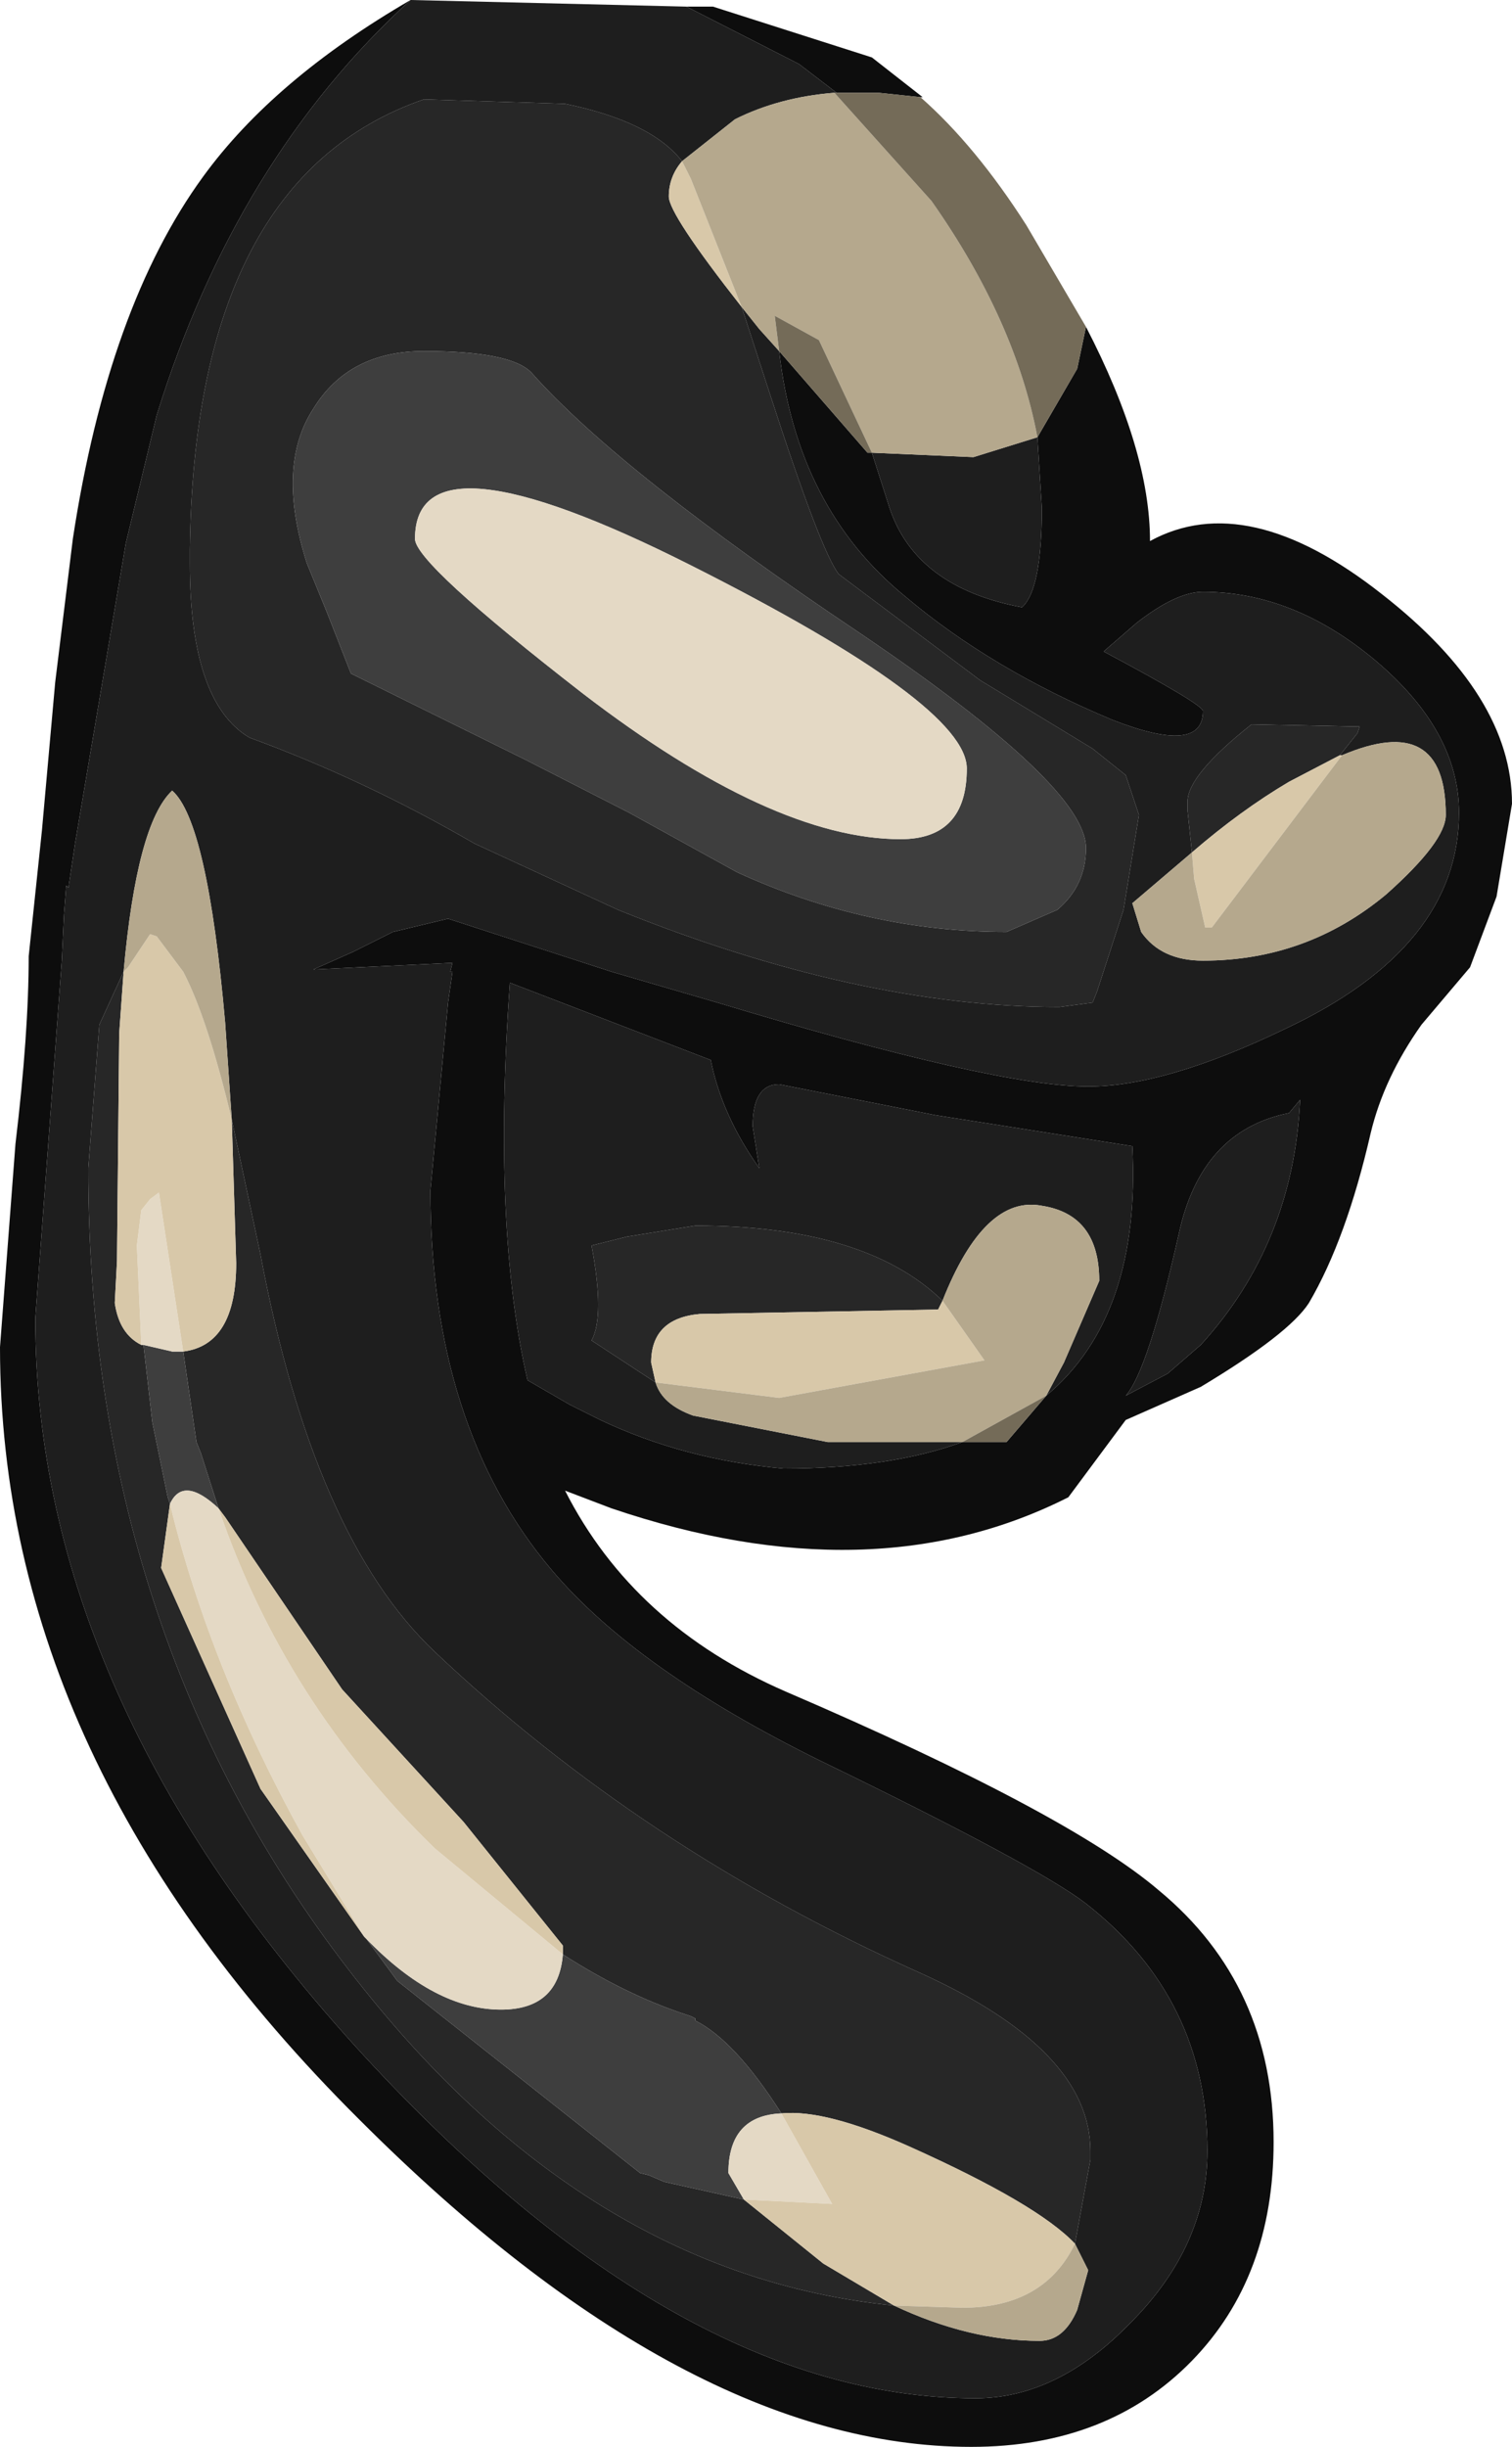 <?xml version="1.0" encoding="UTF-8" standalone="no"?>
<svg xmlns:ffdec="https://www.free-decompiler.com/flash" xmlns:xlink="http://www.w3.org/1999/xlink" ffdec:objectType="shape" height="55.4px" width="34.25px" xmlns="http://www.w3.org/2000/svg">
  <g transform="matrix(1.0, 0.0, 0.0, 1.0, 9.4, 5.25)">
    <path d="M9.55 -3.15 L8.7 -3.8 6.15 -5.1 6.7 -5.1 6.75 -5.1 10.35 -3.95 11.5 -3.05 11.45 -3.05 10.5 -3.15 9.55 -3.15 M-0.1 -5.25 Q-4.05 -1.65 -5.85 4.15 L-6.55 7.05 -7.7 13.85 -7.85 14.85 -7.9 14.8 -7.95 15.45 -8.0 16.5 -8.6 24.6 Q-8.6 33.2 -1.15 41.3 6.0 49.05 12.7 49.05 14.55 49.05 16.2 47.35 17.95 45.6 17.95 43.45 17.95 40.0 15.2 37.85 14.1 37.0 9.15 34.6 5.0 32.55 3.1 30.3 0.35 27.05 0.35 21.7 L0.75 17.45 0.85 16.75 0.8 16.75 0.85 16.55 -2.3 16.7 -1.4 16.3 -0.5 15.85 0.75 15.55 4.45 16.75 6.85 17.45 Q13.15 19.35 15.25 19.35 17.0 19.35 19.7 18.05 23.65 16.2 23.65 13.15 23.65 11.3 21.75 9.7 19.9 8.15 17.85 8.15 17.25 8.15 16.35 8.85 L15.6 9.5 Q17.85 10.7 17.85 10.85 17.85 11.85 15.8 11.05 13.05 9.9 11.1 8.25 8.65 6.25 8.25 2.7 L10.25 5.0 10.35 5.0 10.75 6.25 Q11.35 8.05 13.75 8.5 14.2 8.1 14.2 6.25 L14.1 4.65 15.0 3.1 15.2 2.15 Q16.65 4.95 16.65 7.0 18.85 5.8 21.9 8.2 24.85 10.5 24.85 12.95 L24.5 15.05 23.9 16.65 22.8 17.95 Q21.95 19.15 21.65 20.4 21.1 22.8 20.25 24.25 19.8 24.95 17.8 26.15 L16.1 26.9 14.8 28.65 Q10.35 30.9 4.45 28.9 L3.4 28.5 Q4.95 31.55 8.4 33.05 14.8 35.8 16.85 37.55 19.45 39.7 19.45 43.25 19.45 46.3 17.6 48.2 15.7 50.15 12.6 50.15 6.15 50.15 -1.25 42.75 -9.4 34.65 -9.4 25.25 L-9.05 20.65 Q-8.75 18.15 -8.75 16.4 L-8.45 13.55 -8.15 10.2 -7.75 6.95 Q-6.95 1.7 -4.8 -1.25 -3.2 -3.45 -0.1 -5.25 M14.3 26.35 Q16.45 24.55 16.25 20.7 L11.8 20.0 8.25 19.3 Q7.65 19.3 7.65 20.25 L7.8 21.2 Q6.95 20.0 6.7 18.75 L2.15 17.0 Q1.75 22.55 2.55 26.0 L3.5 26.55 4.2 26.9 Q6.1 27.8 8.35 28.0 10.75 28.0 12.4 27.4 L13.4 27.4 14.3 26.35 M20.05 19.65 L19.8 19.95 Q17.8 20.35 17.3 22.7 16.6 25.8 16.1 26.35 L17.05 25.85 17.8 25.2 Q19.9 22.9 20.05 19.65" fill="#0d0d0d" fill-rule="evenodd" stroke="none"/>
    <path d="M7.4 1.7 L8.05 3.7 Q9.2 7.25 9.6 7.75 L12.8 10.15 15.35 11.7 16.1 12.3 16.4 13.2 16.05 15.35 15.45 17.2 15.35 17.45 14.6 17.55 Q10.05 17.55 4.6 15.35 L1.35 13.85 Q-1.15 12.4 -3.75 11.45 -5.1 10.65 -5.1 7.5 L-5.1 7.2 Q-5.0 -1.2 0.2 -3.0 L3.4 -2.9 Q5.35 -2.5 6.05 -1.6 5.75 -1.25 5.75 -0.8 5.75 -0.4 7.4 1.7 M10.1 9.1 Q4.65 5.45 2.65 3.2 2.2 2.7 0.2 2.7 -1.5 2.7 -2.3 4.0 -3.15 5.3 -2.45 7.5 L-2.0 8.6 -1.45 10.0 2.5 11.95 4.85 13.15 7.3 14.5 Q10.25 15.85 13.4 15.85 L14.55 15.35 Q15.2 14.8 15.2 13.95 15.2 12.55 10.1 9.1 M-6.6 16.75 L-6.7 18.15 -6.75 23.3 -6.8 24.25 Q-6.7 24.95 -6.2 25.2 L-6.15 25.2 -5.95 26.95 -5.6 28.65 -5.55 28.8 -5.75 30.25 -3.5 35.25 -1.15 38.6 -1.1 38.65 -0.4 39.6 5.1 43.95 5.3 44.0 5.65 44.15 7.45 44.55 9.25 46.0 10.85 46.95 Q3.8 46.25 -1.5 39.35 -7.4 31.7 -7.4 21.2 L-7.15 17.95 -6.6 16.75 M-5.25 25.35 Q-4.05 25.2 -4.05 23.35 L-4.15 20.1 -3.5 23.15 Q-2.3 29.55 0.45 32.15 5.15 36.6 11.4 39.4 15.3 41.15 15.3 43.45 L15.3 43.55 15.3 43.65 14.95 45.55 Q14.1 44.65 11.2 43.35 9.3 42.5 8.3 42.6 7.25 40.95 6.35 40.5 L6.35 40.45 6.25 40.4 6.1 40.35 Q4.75 39.9 3.35 39.0 L3.35 38.8 1.1 36.0 -1.65 33.0 -4.3 29.1 -4.45 28.9 -4.85 27.65 -4.95 27.4 -5.25 25.35 M17.6 14.05 L17.5 13.1 17.5 13.05 17.5 12.9 Q17.5 12.3 18.95 11.15 L21.4 11.2 21.35 11.35 20.95 11.85 19.8 12.45 Q18.7 13.1 17.6 14.05 M5.45 26.05 L4.0 25.1 Q4.3 24.55 4.0 22.95 L4.8 22.75 6.35 22.5 Q10.2 22.5 11.95 24.2 L11.85 24.4 6.45 24.5 Q5.35 24.6 5.35 25.6 L5.45 26.05" fill="#272727" fill-rule="evenodd" stroke="none"/>
    <path d="M6.05 -1.6 Q5.35 -2.5 3.4 -2.9 L0.2 -3.0 Q-5.0 -1.2 -5.1 7.2 L-5.1 7.5 Q-5.1 10.65 -3.75 11.45 -1.15 12.4 1.35 13.85 L4.6 15.35 Q10.05 17.55 14.6 17.55 L15.35 17.45 15.45 17.2 16.05 15.35 16.4 13.2 16.1 12.3 15.35 11.7 12.8 10.15 9.6 7.75 Q9.2 7.25 8.05 3.7 L7.4 1.7 7.8 2.2 8.25 2.7 Q8.65 6.25 11.1 8.25 13.05 9.9 15.8 11.05 17.85 11.85 17.85 10.85 17.85 10.7 15.6 9.5 L16.35 8.85 Q17.25 8.15 17.85 8.15 19.9 8.15 21.75 9.7 23.65 11.3 23.65 13.15 23.65 16.2 19.7 18.05 17.0 19.35 15.25 19.35 13.15 19.35 6.85 17.45 L4.45 16.75 0.75 15.55 -0.5 15.85 -1.4 16.3 -2.3 16.7 0.85 16.55 0.8 16.75 0.85 16.75 0.75 17.45 0.35 21.7 Q0.35 27.05 3.1 30.3 5.0 32.55 9.15 34.6 14.1 37.0 15.2 37.85 17.95 40.0 17.95 43.45 17.95 45.6 16.2 47.35 14.55 49.05 12.7 49.05 6.0 49.05 -1.15 41.3 -8.6 33.2 -8.6 24.6 L-8.0 16.5 -7.95 15.45 -7.9 14.8 -7.85 14.85 -7.7 13.85 -6.55 7.05 -5.85 4.15 Q-4.05 -1.65 -0.1 -5.25 L6.15 -5.1 8.7 -3.8 9.55 -3.15 9.5 -3.15 Q8.25 -3.05 7.25 -2.55 L6.05 -1.6 M-6.6 16.75 L-7.15 17.95 -7.4 21.2 Q-7.4 31.7 -1.5 39.35 3.8 46.25 10.85 46.95 12.55 47.75 14.15 47.75 14.7 47.75 15.0 47.05 L15.25 46.15 14.95 45.55 15.3 43.65 15.3 43.55 15.3 43.45 Q15.3 41.15 11.4 39.4 5.15 36.6 0.45 32.15 -2.3 29.55 -3.5 23.15 L-4.15 20.1 -4.3 17.9 Q-4.7 13.35 -5.5 12.65 -6.3 13.4 -6.6 16.75 M20.95 11.85 L21.35 11.35 21.4 11.2 18.95 11.15 Q17.5 12.3 17.5 12.9 L17.5 13.05 17.5 13.1 17.6 14.05 16.25 15.2 16.45 15.85 Q16.9 16.5 17.85 16.5 20.2 16.5 22.0 15.0 23.35 13.8 23.35 13.2 23.35 10.85 21.0 11.85 L20.95 11.85 M10.35 5.0 L12.65 5.1 14.1 4.65 14.2 6.25 Q14.2 8.1 13.75 8.5 11.35 8.05 10.75 6.25 L10.35 5.0 M11.95 24.2 Q10.2 22.5 6.35 22.5 L4.8 22.75 4.0 22.95 Q4.3 24.55 4.0 25.1 L5.45 26.05 Q5.6 26.55 6.3 26.8 L9.35 27.4 12.4 27.4 Q10.75 28.0 8.35 28.0 6.1 27.8 4.2 26.9 L3.5 26.55 2.55 26.0 Q1.75 22.55 2.15 17.0 L6.7 18.75 Q6.95 20.0 7.8 21.2 L7.65 20.25 Q7.65 19.3 8.25 19.3 L11.8 20.0 16.25 20.7 Q16.45 24.55 14.3 26.35 L14.7 25.6 15.5 23.75 Q15.5 22.25 14.2 22.05 12.9 21.8 11.95 24.2 M20.05 19.65 Q19.9 22.9 17.8 25.2 L17.05 25.85 16.1 26.35 Q16.6 25.8 17.3 22.7 17.8 20.35 19.8 19.95 L20.05 19.65" fill="#1e1e1e" fill-rule="evenodd" stroke="none"/>
    <path d="M10.1 9.1 Q15.2 12.55 15.2 13.95 15.2 14.8 14.55 15.35 L13.4 15.85 Q10.25 15.85 7.3 14.5 L4.85 13.15 2.5 11.95 -1.45 10.0 -2.0 8.6 -2.45 7.5 Q-3.15 5.3 -2.3 4.0 -1.5 2.7 0.2 2.7 2.2 2.7 2.65 3.2 4.65 5.45 10.1 9.1 M7.45 44.55 L5.65 44.15 5.3 44.0 5.1 43.95 -0.4 39.6 -1.1 38.65 Q0.45 40.25 1.95 40.25 3.25 40.25 3.35 39.0 4.75 39.9 6.1 40.35 L6.25 40.4 6.35 40.45 6.35 40.5 Q7.25 40.95 8.3 42.6 7.1 42.65 7.1 43.95 L7.45 44.55 M-5.55 28.8 L-5.6 28.65 -5.95 26.95 -6.15 25.2 -5.5 25.35 -5.25 25.35 -4.95 27.4 -4.85 27.65 -4.45 28.9 Q-5.25 28.15 -5.55 28.8 M12.5 12.15 Q12.5 10.7 6.25 7.55 0.0 4.4 0.0 6.95 0.0 7.5 3.8 10.45 8.1 13.75 11.0 13.75 12.5 13.75 12.5 12.15" fill="#3e3e3e" fill-rule="evenodd" stroke="none"/>
    <path d="M-1.1 38.65 L-1.15 38.6 -2.55 36.3 Q-4.65 32.5 -5.55 28.8 -5.25 28.15 -4.45 28.9 -2.95 33.3 0.45 36.6 L3.35 39.0 Q3.25 40.25 1.95 40.25 0.45 40.25 -1.1 38.65 M-6.15 25.2 L-6.2 25.2 -6.3 22.95 -6.2 22.15 -6.0 21.9 -5.8 21.75 -5.25 25.35 -5.5 25.35 -6.15 25.2 M8.3 42.6 L9.45 44.65 7.45 44.55 7.1 43.95 Q7.1 42.65 8.3 42.6 M12.5 12.15 Q12.5 13.75 11.0 13.75 8.1 13.75 3.8 10.45 0.0 7.5 0.0 6.95 0.0 4.4 6.25 7.55 12.5 10.7 12.5 12.15" fill="#e4d9c5" fill-rule="evenodd" stroke="none"/>
    <path d="M7.4 1.7 Q5.75 -0.4 5.75 -0.8 5.75 -1.25 6.05 -1.6 L6.25 -1.2 7.4 1.7 M-6.2 25.2 Q-6.7 24.95 -6.8 24.25 L-6.75 23.3 -6.7 18.15 -6.6 16.75 -6.5 16.65 -6.0 15.9 -5.85 15.95 -5.25 16.75 Q-4.7 17.8 -4.15 20.1 L-4.05 23.35 Q-4.05 25.2 -5.25 25.35 L-5.8 21.75 -6.0 21.9 -6.2 22.15 -6.3 22.95 -6.2 25.2 M10.85 46.95 L9.25 46.0 7.45 44.55 9.45 44.65 8.3 42.6 Q9.3 42.5 11.2 43.35 14.1 44.65 14.95 45.55 14.25 47.0 12.4 47.0 L10.85 46.95 M-1.15 38.6 L-3.5 35.25 -5.75 30.25 -5.55 28.8 Q-4.65 32.5 -2.55 36.3 L-1.15 38.6 M-4.45 28.9 L-4.3 29.1 -1.65 33.0 1.1 36.0 3.35 38.8 3.35 39.0 0.45 36.6 Q-2.95 33.3 -4.45 28.9 M20.95 11.85 L21.0 11.85 18.05 15.75 17.9 15.75 17.65 14.65 17.6 14.05 Q18.7 13.1 19.8 12.45 L20.95 11.85 M5.45 26.05 L5.35 25.6 Q5.35 24.6 6.45 24.5 L11.85 24.4 11.95 24.2 12.9 25.55 8.25 26.4 5.45 26.05" fill="#d8c8a9" fill-rule="evenodd" stroke="none"/>
    <path d="M6.05 -1.6 L7.25 -2.55 Q8.25 -3.05 9.5 -3.15 L11.7 -0.7 Q13.6 2.0 14.1 4.65 L12.65 5.1 10.35 5.0 9.15 2.45 8.15 1.9 8.25 2.7 7.8 2.2 7.4 1.7 6.25 -1.2 6.05 -1.6 M-4.15 20.1 Q-4.7 17.8 -5.25 16.75 L-5.85 15.95 -6.0 15.9 -6.5 16.65 -6.6 16.75 Q-6.3 13.4 -5.5 12.65 -4.7 13.35 -4.3 17.9 L-4.15 20.1 M14.95 45.55 L15.25 46.15 15.0 47.05 Q14.7 47.75 14.15 47.75 12.55 47.75 10.85 46.95 L12.4 47.0 Q14.25 47.0 14.95 45.55 M21.0 11.85 Q23.35 10.85 23.35 13.2 23.35 13.8 22.0 15.0 20.2 16.5 17.85 16.5 16.9 16.5 16.45 15.85 L16.25 15.2 17.6 14.05 17.65 14.65 17.9 15.75 18.05 15.75 21.0 11.85 M11.95 24.2 Q12.9 21.8 14.2 22.05 15.5 22.25 15.5 23.75 L14.7 25.6 14.3 26.35 12.4 27.4 9.35 27.4 6.3 26.8 Q5.6 26.55 5.45 26.05 L8.25 26.4 12.9 25.55 11.95 24.2" fill="#b5a88d" fill-rule="evenodd" stroke="none"/>
    <path d="M9.5 -3.15 L9.55 -3.15 10.5 -3.15 11.45 -3.05 Q12.7 -1.95 13.85 -0.15 L15.2 2.15 15.0 3.1 14.1 4.65 Q13.6 2.0 11.7 -0.7 L9.5 -3.15 M10.35 5.0 L10.25 5.0 8.25 2.7 8.15 1.9 9.15 2.45 10.35 5.0 M14.3 26.35 L13.4 27.4 12.4 27.4 14.3 26.35" fill="#746b58" fill-rule="evenodd" stroke="none"/>
  </g>
</svg>
